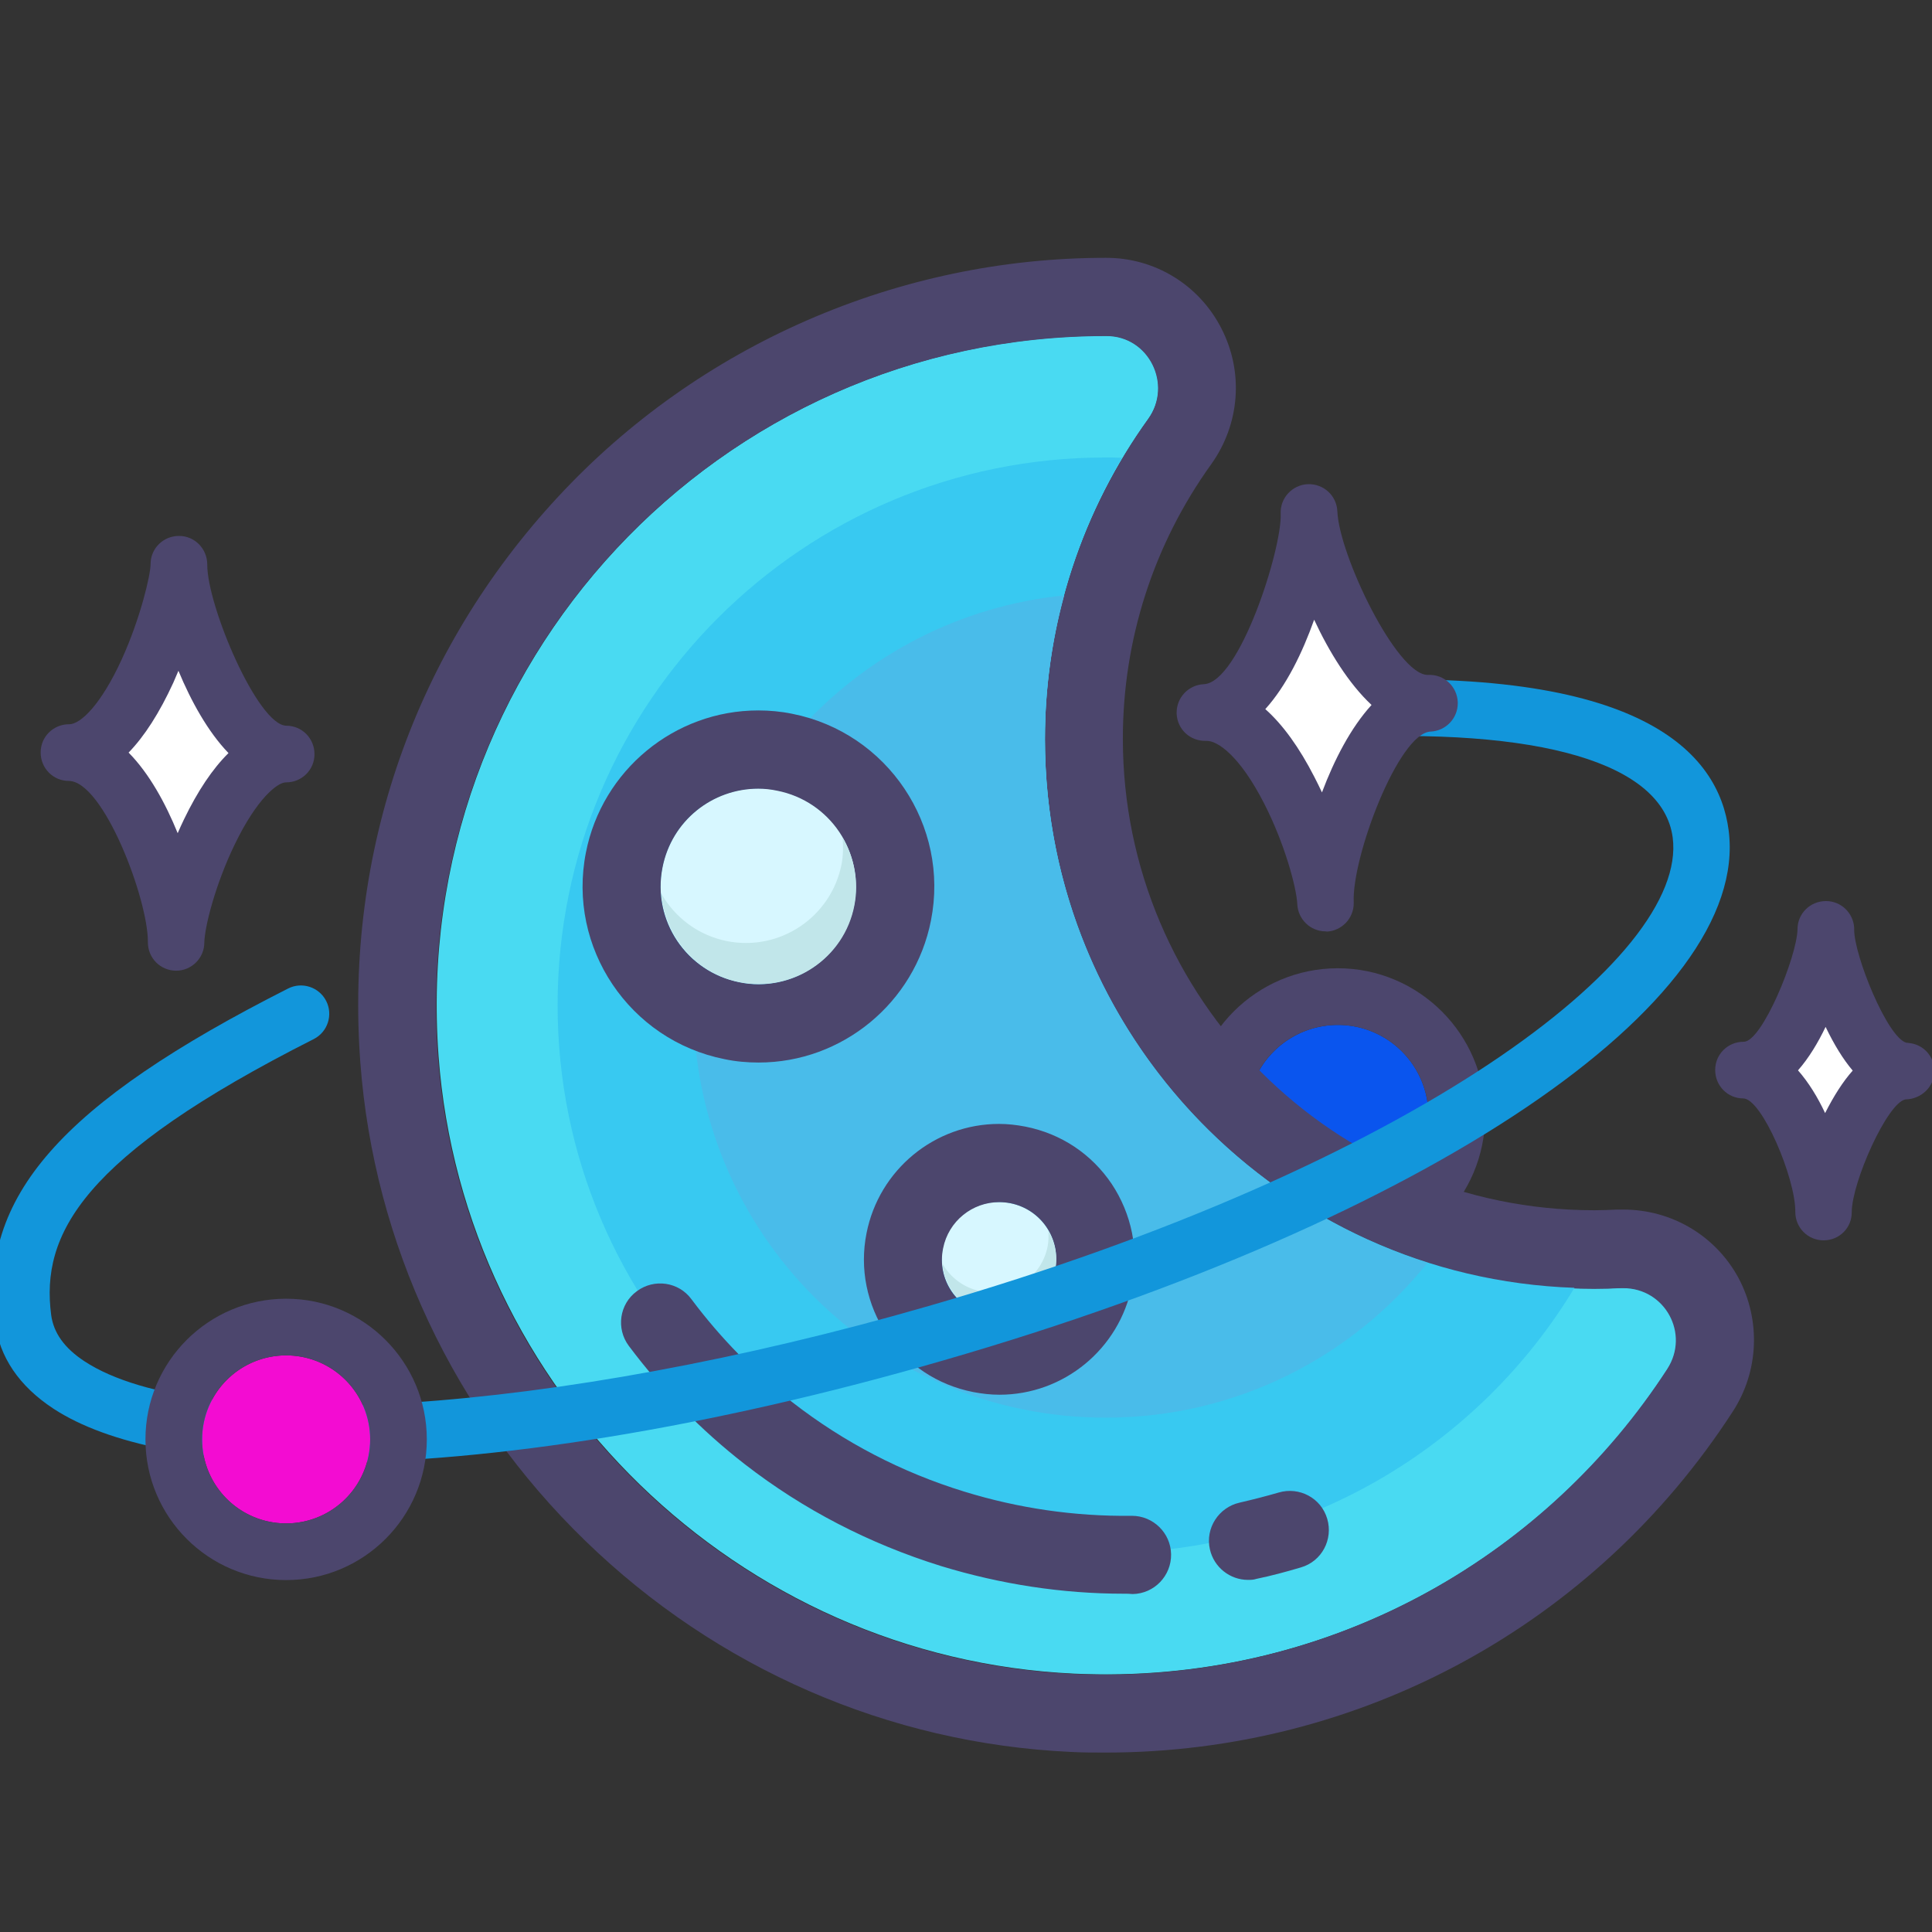 <svg t="1725350715218" class="icon" viewBox="0 0 1024 1024" version="1.1"
  xmlns="http://www.w3.org/2000/svg" p-id="5775" width="32" height="32">
  <rect x="0" y="0" width="1024" height="1024" fill="#333333" stroke="none"/>
  <path d="M709.085 591.254m-48.027 0a48.027 48.027 0 1 0 96.055 0 48.027 48.027 0 1 0-96.055 0Z" fill="#0a55ee" p-id="5776"></path>
  <path d="M709.085 543.227c26.538 0 48.027 21.489 48.027 48.027s-21.489 48.027-48.027 48.027-48.027-21.489-48.027-48.027c-0.129-26.538 21.489-48.027 48.027-48.027m0-30.033c-43.108 0-78.061 35.082-78.061 78.061 0 43.108 35.082 78.061 78.061 78.061 43.108 0 78.061-35.082 78.061-78.061 0-42.979-35.082-78.061-78.061-78.061z" fill="#4C466D" p-id="5777"></path>
  <path d="M845.214 682.929c-160.88 0-291.192-130.312-291.192-291.192 0-63.279 20.199-121.911 54.699-169.817 13.049-18.233 0.358-43.795-21.987-43.974h-0.536c-204.853 0-369.129 173.75-353.756 381.821 13.228 177.504 159.092 319.078 336.953 327.301 131.743 6.078 248.648-59.704 314.609-161.595 12.334-19.127-1.966-43.974-24.668-42.901-4.826 0.358-9.474 0.358-14.122 0.358z" fill="#49DAF2" p-id="5778"></path>
  <path d="M586.019 178.125h0.536c22.344 0 35.036 25.741 21.987 43.974-34.321 47.728-54.699 106.359-54.699 169.817 0 160.88 130.312 291.192 291.192 291.192 4.648 0 9.295-0.179 13.943-0.358h1.43c21.987 0 35.394 24.132 23.238 42.901-63.279 97.422-172.856 161.952-297.806 161.952-5.541 0-11.262-0.179-16.803-0.358-177.683-8.223-323.726-149.797-336.953-327.301-15.194-208.25 149.082-381.821 353.935-381.821m0-41.471c-109.756 0-215.579 46.119-290.298 126.737-75.792 81.691-112.973 188.05-104.751 299.594 7.15 95.992 49.515 186.084 119.23 253.654 69.715 67.748 161.058 107.432 257.05 111.901 6.256 0.358 12.513 0.358 18.769 0.358 134.781 0 259.195-67.569 332.485-180.9 13.764-21.272 14.837-48.443 2.86-70.787-12.155-22.344-35.394-36.109-60.955-36.109h-3.396c-3.933 0.179-8.044 0.358-11.977 0.358-137.82 0-249.9-112.079-249.9-249.9 0-52.554 16.267-102.963 46.834-145.507 15.194-21.272 17.339-48.8 5.363-72.038-11.798-23.059-35.215-37.36-60.955-37.36h-0.358z" fill="#4C466D" p-id="5779"></path>
  <path d="M553.843 391.737c0-54.52 15.015-105.466 40.935-149.082-3.039-0.179-5.899-0.179-8.938-0.179-160.343 0-290.298 129.955-290.298 290.298s129.955 290.298 290.298 290.298c105.466 0 197.882-56.308 248.648-140.502-155.696-5.363-280.646-133.53-280.646-290.835z" fill="#38C9F1" p-id="5780"></path>
  <path d="M553.843 391.737c0-26.456 3.575-51.839 10.189-76.15-110.292 11.083-196.452 104.035-196.452 217.366 0 120.66 97.779 218.439 218.439 218.439 68.999 0 130.491-31.997 170.532-82.049-117.442-37.717-202.708-147.652-202.708-277.607z" fill="#49BCEA" p-id="5781"></path>
  <path d="M391.928 520.576a51.839 51.839 0 1 0 20.03-101.725 51.839 51.839 0 1 0-20.03 101.725Z" fill="#D7F7FF" p-id="5782"></path>
  <path d="M401.901 418.014c3.396 0 6.614 0.358 10.01 1.073 28.065 5.541 46.298 32.712 40.756 60.777-4.826 24.668-26.456 41.829-50.766 41.829-3.396 0-6.614-0.358-10.01-1.073-28.065-5.541-46.298-32.712-40.756-60.777 4.826-24.847 26.456-41.829 50.766-41.829m0-41.471c-44.331 0-82.764 31.64-91.344 75.256-10.01 50.409 23.059 99.567 73.468 109.577 5.899 1.251 11.977 1.788 18.054 1.788 44.331 0 82.764-31.64 91.344-75.256 10.01-50.409-23.059-99.567-73.468-109.577-6.078-1.251-12.155-1.788-18.054-1.788z" fill="#4C466D" p-id="5783"></path>
  <path d="M446.59 443.933c0.358 4.648 0.358 9.295-0.536 14.122-5.541 28.065-32.712 46.298-60.777 40.756-15.194-3.039-27.528-12.513-34.678-25.026 1.788 22.523 18.054 42.186 41.471 46.834 28.065 5.541 55.414-12.692 60.777-40.756 2.503-12.87-0.179-25.383-6.256-35.93z" fill="#C1E6EA" p-id="5784"></path>
  <path d="M523.68 696.969a30.21 30.21 0 1 0 11.672-59.281 30.21 30.21 0 1 0-11.672 59.281Z" fill="#D7F7FF" p-id="5785"></path>
  <path d="M529.533 637.168c1.966 0 3.933 0.179 5.899 0.536 16.445 3.218 27.171 19.127 23.774 35.572-2.86 14.479-15.552 24.489-29.673 24.489-1.966 0-3.933-0.179-5.899-0.536-16.445-3.218-27.171-19.127-23.774-35.572 2.86-14.479 15.552-24.489 29.673-24.489m0-41.471c-34.142 0-63.637 24.311-70.251 57.917-3.754 18.769 0.179 37.896 10.725 53.805 10.725 15.909 26.813 26.635 45.761 30.388 4.648 0.894 9.295 1.43 13.943 1.43 34.142 0 63.637-24.311 70.251-57.917 3.754-18.769-0.179-37.896-10.725-53.805-10.725-15.909-26.813-26.635-45.761-30.388-4.648-0.894-9.295-1.43-13.943-1.43z" fill="#4C466D" p-id="5786"></path>
  <path d="M555.631 652.362c0.179 2.681 0.179 5.363-0.358 8.223-3.218 16.445-19.127 27.171-35.572 23.774-8.938-1.788-16.088-7.329-20.199-14.658 1.073 13.228 10.547 24.668 24.132 27.35 16.445 3.218 32.355-7.508 35.572-23.774 1.609-7.508 0-14.837-3.575-20.914z" fill="#C1E6EA" p-id="5787"></path>
  <path d="M595.672 844.702c-32.712 0-65.246-5.005-96.885-14.658-37.896-11.798-72.932-29.852-104.035-53.984-23.238-18.054-43.795-39.147-61.492-62.743-6.793-9.117-5.005-22.166 4.29-28.958 9.117-6.793 22.166-5.005 28.958 4.29 15.373 20.557 33.427 38.969 53.627 54.699 27.171 21.093 57.738 37.002 90.808 47.191 28.958 8.938 58.81 13.228 88.663 12.87h0.358c11.262 0 20.557 9.117 20.736 20.378 0.179 11.44-8.938 20.914-20.378 21.093-1.43-0.179-3.039-0.179-4.648-0.179zM661.454 837.373c-9.474 0-18.054-6.614-20.199-16.267-2.503-11.083 4.648-22.166 15.73-24.668 6.971-1.609 13.943-3.396 20.736-5.363 10.904-3.218 22.523 2.86 25.741 13.943 3.218 10.904-2.86 22.523-13.943 25.741-7.865 2.324-15.73 4.469-23.596 6.078-1.609 0.536-3.039 0.536-4.469 0.536z" fill="#4C466D" p-id="5788"></path>
  <path d="M967.734 492.74c-0.129 13.075-18.641 74.695-43.496 74.565 24.985 0.129 42.59 57.995 42.461 75.083 0.129-17.217 20.454-74.695 43.496-74.565-23.043-0.129-42.59-59.808-42.461-75.083z" fill="#FFFFFF" p-id="5789"></path>
  <path d="M966.569 657.405c-8.414 0-15.017-6.732-15.017-15.017v-0.129c0.129-17.865-17.735-59.937-27.574-60.067-8.285 0-14.887-6.732-14.887-15.017v-0.129c0-8.285 6.732-14.887 15.017-14.887h0.129c9.709 0 28.221-45.179 28.48-59.678 0-8.285 6.732-14.887 15.017-14.887h0.129c7.897 0 14.369 6.214 14.887 14.11v0.906c-0.129 13.593 17.606 57.477 27.703 60.067 0.388 0 0.777 0 1.165 0.129 7.767 0.647 13.722 7.12 13.593 15.017 0 8.285-6.991 14.758-15.276 14.887-9.58 1.683-28.35 43.755-28.48 59.678 0.129 8.414-6.602 15.017-14.887 15.017z m-13.593-90.1c5.696 6.473 10.486 14.369 14.369 22.654 4.66-9.191 9.45-16.7 14.628-22.525-5.049-5.955-9.838-13.722-14.369-23.172-4.013 8.414-8.932 16.57-14.628 23.043z" fill="#4C466D" p-id="5790"></path>
  <path d="M171.464 775.208c-63.821 0-113.919-9.45-143.176-28.609-18.124-11.91-28.609-27.315-30.939-45.697-8.673-66.41 34.953-115.991 155.345-176.963 7.379-3.754 16.441-0.777 20.195 6.602 3.754 7.379 0.777 16.441-6.602 20.195-123.24 62.267-144.729 103.563-139.163 146.283 1.295 9.45 6.991 17.476 17.606 24.467 61.361 40.26 249.458 27.962 447.392-29.257C749.475 617.922 894.852 507.627 886.567 443.936c-5.178-39.483-70.423-58.643-179.294-52.817-8.156 0.518-15.276-5.825-15.793-14.11s5.825-15.405 14.11-15.793c164.536-8.932 205.314 37.93 210.621 78.837 11.91 91.265-159.228 206.738-415.935 280.915-123.628 35.859-239.619 54.241-328.813 54.241z" fill="#1296db" p-id="5791"></path>
  <path d="M94.827 299.077c-0.129 17.606-24.855 99.938-58.254 99.809 33.399 0.259 57.089 77.543 56.83 100.586 0.129-23.043 27.444-99.938 58.254-99.809-30.81-0.129-56.96-80.002-56.83-100.586z" fill="#FFFFFF" p-id="5792"></path>
  <path d="M93.403 514.488s-0.129 0 0 0c-8.414 0-15.017-6.732-15.017-15.017v-0.129c0.129-22.784-23.561-85.31-41.943-85.44-8.285 0-14.887-6.732-14.887-15.017v-0.129c0-8.285 6.732-14.887 15.017-14.887h0.129c6.084 0 16.958-10.615 27.833-34.435 9.838-21.619 15.276-44.662 15.276-50.487 0-8.285 6.732-14.887 15.017-14.887h0.129c8.285 0 14.887 6.861 14.887 15.146-0.129 21.748 26.797 85.31 41.943 85.44 8.285 0 14.887 6.732 14.887 15.017v0.129c0 8.285-6.732 14.887-15.017 14.887h-0.129c-4.531 0-15.405 8.673-27.056 32.752-10.486 21.619-16.052 44.144-16.182 52.17 0 8.156-6.732 14.887-14.887 14.887z m-25.243-115.602c10.874 11.004 19.548 26.797 26.02 42.72 1.036-2.46 2.201-4.919 3.366-7.379 7.249-15.017 15.146-26.797 23.561-35.082-10.874-11.262-19.806-27.444-26.538-43.626-0.906 2.071-1.812 4.272-2.719 6.343-7.379 16.052-15.276 28.35-23.69 37.024z" fill="#4C466D" p-id="5793"></path>
  <path d="M694.069 271.633c0.777 18.124-20.713 104.599-55.147 106.023 34.564-1.424 62.785 77.284 63.821 101.103-1.036-23.82 23.302-104.728 55.147-106.023-31.846 1.295-62.915-80.002-63.821-101.103z" fill="#FFFFFF" p-id="5794"></path>
  <path d="M702.613 493.646c-8.026 0-14.628-6.343-15.017-14.369-0.388-8.803-6.732-32.363-17.735-53.723-12.686-24.726-24.467-33.14-30.551-32.881-8.544 0.259-15.276-6.084-15.664-14.369v-0.647c0-8.026 6.343-14.628 14.369-15.017 19.03-0.777 41.555-71.976 40.778-90.359-0.388-8.285 6.084-15.276 14.369-15.664 8.414-0.259 15.276 6.084 15.664 14.369 0.906 23.172 31.457 86.734 47.898 86.734h0.259c8.414-0.388 15.276 6.084 15.664 14.369v0.647c0 8.026-6.343 14.628-14.369 15.017-16.958 0.647-41.814 66.539-40.778 90.359v0.647c0 8.026-6.343 14.628-14.369 15.017 0-0.129-0.259-0.129-0.518-0.129z m-31.975-117.803c9.321 8.285 17.994 20.324 26.02 35.988 1.295 2.589 2.719 5.308 4.013 8.156 6.473-17.217 15.276-34.305 26.279-46.344-12.169-11.392-22.525-28.221-30.422-45.179-6.214 17.476-14.758 35.082-25.891 47.38z" fill="#4C466D" p-id="5795"></path>
  <path d="M151.657 762.91m-44.532 0a44.532 44.532 0 1 0 89.064 0 44.532 44.532 0 1 0-89.064 0Z" fill="#f30cd2" p-id="5796"></path>
  <path d="M151.657 718.378c24.596 0 44.532 19.936 44.532 44.532s-19.936 44.532-44.532 44.532-44.532-19.936-44.532-44.532 19.936-44.532 44.532-44.532m0-30.033c-41.166 0-74.565 33.399-74.565 74.565S110.491 837.475 151.657 837.475s74.565-33.399 74.565-74.565c0-41.037-33.399-74.565-74.565-74.565z" fill="#4C466D" p-id="5797"></path>
</svg>